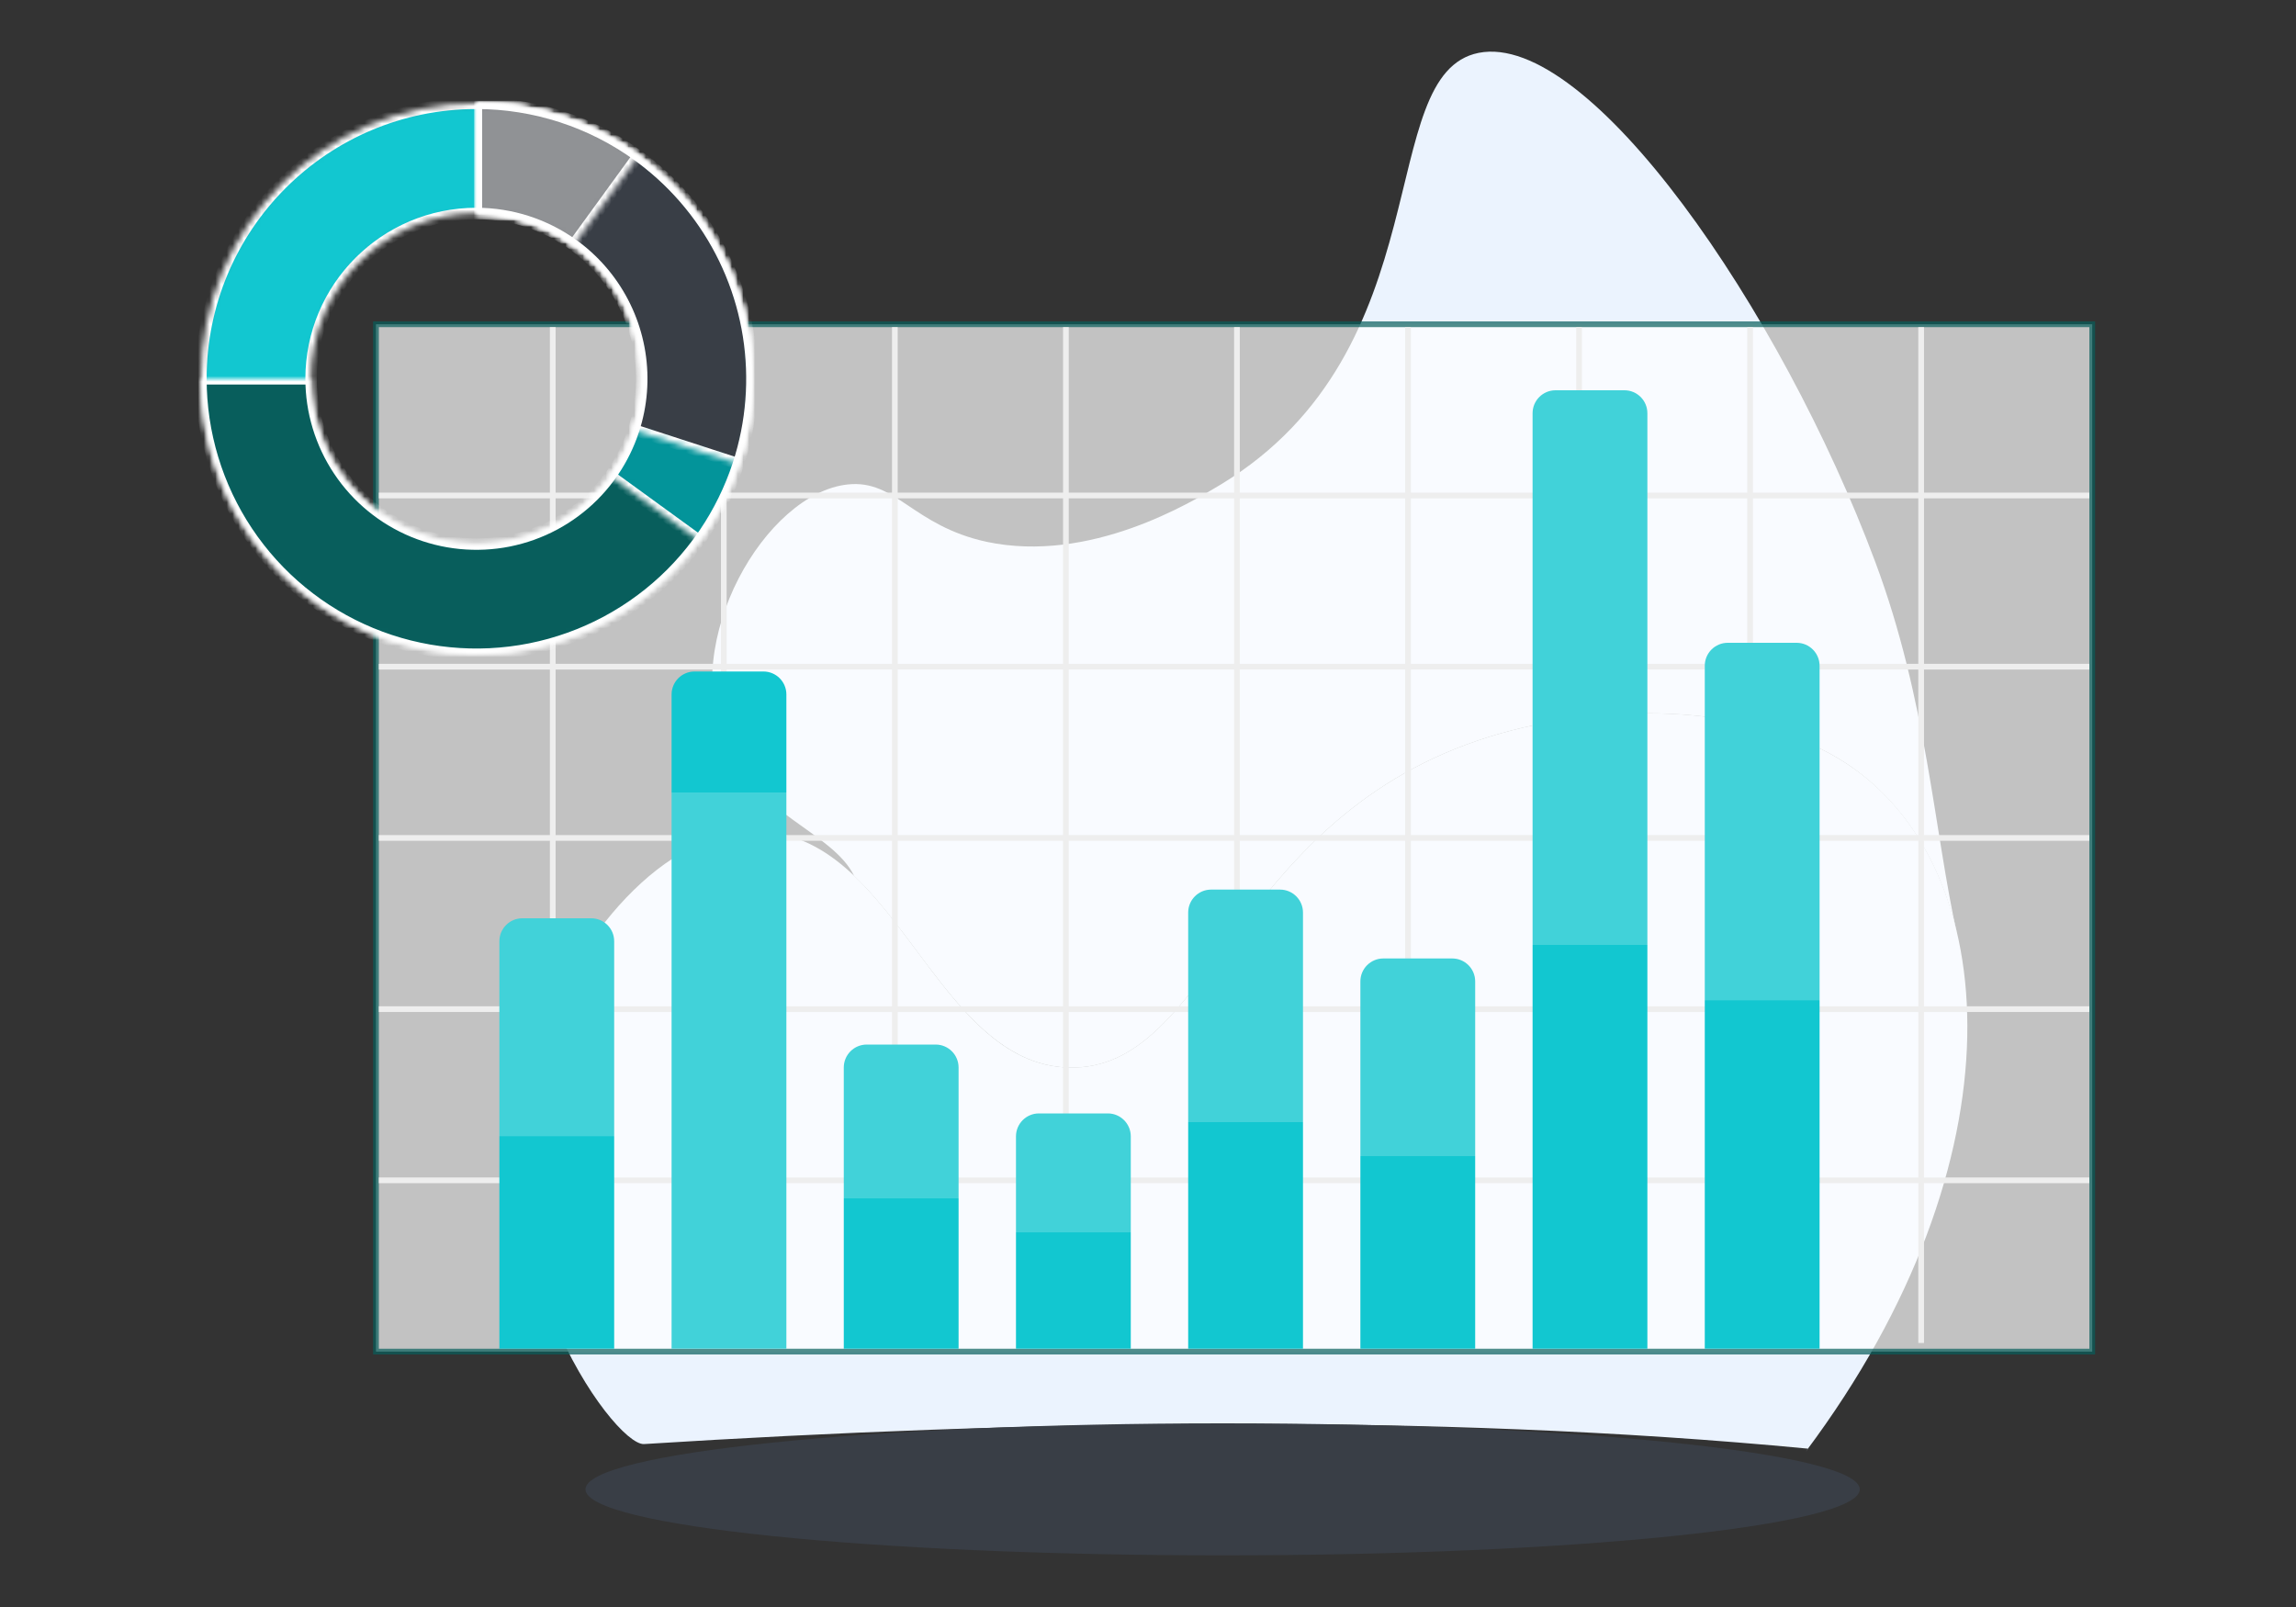 <svg width="400" height="280" viewBox="0 0 400 280" fill="none" xmlns="http://www.w3.org/2000/svg">
<rect x="0" y="0" width="400" height="280" fill="#333333" stroke="none"/>
<path d="M314.6 252.91C352.7 202.01 349.1 151.11 321.8 133.11C305.5 122.31 278.1 122.01 257.5 129.01C214.4 143.61 210.6 186.51 186.3 186.01C162.7 185.51 156.3 144.81 131.7 144.91C113.6 144.91 98.8 166.91 93.7 181.91C81.8 217.01 106.8 251.91 112.2 251.61C177.5 247.51 249.1 246.11 315 252.41" fill="#EBF3FE"/>
<path d="M126.2 129.61C131.6 141.81 145.1 145.01 148.8 152.61C161.2 164.41 169.3 185.61 186.3 186.01C210.6 186.51 214.4 143.61 257.5 129.01C278.1 122.01 305.5 122.31 321.8 133.11C331.4 139.51 338.1 149.91 341 163.01C336.9 144.61 335.7 122.01 326.7 97.91C310.3 53.91 276.8 5.41 257.6 9.21C239.2 12.91 251.6 60.81 212.7 84.41C207.4 87.61 189.9 98.21 171.9 94.41C159 91.61 156.1 83.51 147.7 84.41C133.4 85.91 118.4 111.61 126.2 129.61Z" fill="#EBF3FE"/>
<path d="M102 259.5C102 265.855 151.685 271 213 271C274.315 271 324 265.855 324 259.5C324 253.145 274.315 248 213 248C151.685 248 102 253.145 102 259.5Z" fill="#393E46"/>
<rect opacity="0.7" x="65.5" y="56.5" width="299" height="179" fill="white" stroke="#085E5C"/>
<rect x="95.8" y="57" width="0.993" height="177" fill="#EEEEEE"/>
<rect x="66" y="85.837" width="298" height="0.994" fill="#EEEEEE"/>
<rect x="66" y="115.668" width="298" height="0.994" fill="#EEEEEE"/>
<rect x="66" y="145.5" width="298" height="0.994" fill="#EEEEEE"/>
<rect x="66" y="175.332" width="298" height="0.994" fill="#EEEEEE"/>
<rect x="66" y="205.163" width="298" height="0.994" fill="#EEEEEE"/>
<rect x="125.6" y="57" width="0.993" height="177" fill="#EEEEEE"/>
<rect x="155.4" y="57" width="0.993" height="177" fill="#EEEEEE"/>
<rect x="185.2" y="57" width="0.993" height="177" fill="#EEEEEE"/>
<rect x="215" y="57" width="0.993" height="177" fill="#EEEEEE"/>
<rect x="244.8" y="57" width="0.993" height="177" fill="#EEEEEE"/>
<rect x="274.6" y="57" width="0.993" height="177" fill="#EEEEEE"/>
<rect x="304.4" y="57" width="0.993" height="177" fill="#EEEEEE"/>
<rect x="334.2" y="57" width="0.993" height="177" fill="#EEEEEE"/>
<path d="M87 164C87 161.791 88.791 160 91 160H103C105.209 160 107 161.791 107 164V235H87V164Z" fill="url(#paint0_linear)"/>
<path d="M117 121C117 118.791 118.791 117 121 117H133C135.209 117 137 118.791 137 121V235H117V121Z" fill="url(#paint1_linear)"/>
<path d="M147 186C147 183.791 148.791 182 151 182H163C165.209 182 167 183.791 167 186V235H147V186Z" fill="url(#paint2_linear)"/>
<path d="M177 198C177 195.791 178.791 194 181 194H193C195.209 194 197 195.791 197 198V235H177V198Z" fill="url(#paint3_linear)"/>
<path d="M207 159C207 156.791 208.791 155 211 155H223C225.209 155 227 156.791 227 159V235H207V159Z" fill="url(#paint4_linear)"/>
<path d="M237 171C237 168.791 238.791 167 241 167H253C255.209 167 257 168.791 257 171V235H237V171Z" fill="url(#paint5_linear)"/>
<path d="M267 72C267 69.791 268.791 68 271 68H283C285.209 68 287 69.791 287 72V235H267V72Z" fill="url(#paint6_linear)"/>
<path d="M297 116C297 113.791 298.791 112 301 112H313C315.209 112 317 113.791 317 116V235H297V116Z" fill="url(#paint7_linear)"/>
<mask id="path-27-inside-1" fill="white">
<path d="M131 66C131 92.51 109.51 114 83 114C56.49 114 35 92.51 35 66C35 39.49 56.49 18 83 18C109.51 18 131 39.49 131 66ZM54.2 66C54.2 81.906 67.094 94.8 83 94.8C98.906 94.8 111.8 81.906 111.8 66C111.8 50.094 98.906 37.2 83 37.2C67.094 37.2 54.2 50.094 54.2 66Z"/>
</mask>
<path d="M131 66C131 92.51 109.51 114 83 114C56.49 114 35 92.51 35 66C35 39.49 56.49 18 83 18C109.51 18 131 39.49 131 66ZM54.2 66C54.2 81.906 67.094 94.8 83 94.8C98.906 94.8 111.8 81.906 111.8 66C111.8 50.094 98.906 37.2 83 37.2C67.094 37.2 54.2 50.094 54.2 66Z" fill="#12C7D0" stroke="white" stroke-width="2" mask="url(#path-27-inside-1)"/>
<mask id="path-28-inside-2" fill="white">
<path d="M83 18C92.493 18 101.774 20.815 109.667 26.09C117.561 31.364 123.713 38.86 127.346 47.631C130.979 56.402 131.93 66.053 130.078 75.364C128.226 84.675 123.654 93.228 116.941 99.941C110.228 106.654 101.675 111.226 92.364 113.078C83.053 114.93 73.402 113.979 64.631 110.346C55.86 106.713 48.364 100.561 43.09 92.667C37.815 84.774 35 75.493 35 66L54.2 66C54.2 71.696 55.889 77.264 59.054 82C62.218 86.737 66.716 90.428 71.979 92.608C77.241 94.787 83.032 95.358 88.619 94.247C94.205 93.135 99.337 90.392 103.365 86.365C107.392 82.337 110.135 77.205 111.247 71.619C112.358 66.032 111.788 60.241 109.608 54.979C107.428 49.716 103.737 45.218 99 42.054C94.264 38.889 88.696 37.2 83 37.2L83 18Z"/>
</mask>
<path d="M83 18C92.493 18 101.774 20.815 109.667 26.09C117.561 31.364 123.713 38.86 127.346 47.631C130.979 56.402 131.93 66.053 130.078 75.364C128.226 84.675 123.654 93.228 116.941 99.941C110.228 106.654 101.675 111.226 92.364 113.078C83.053 114.93 73.402 113.979 64.631 110.346C55.86 106.713 48.364 100.561 43.09 92.667C37.815 84.774 35 75.493 35 66L54.2 66C54.2 71.696 55.889 77.264 59.054 82C62.218 86.737 66.716 90.428 71.979 92.608C77.241 94.787 83.032 95.358 88.619 94.247C94.205 93.135 99.337 90.392 103.365 86.365C107.392 82.337 110.135 77.205 111.247 71.619C112.358 66.032 111.788 60.241 109.608 54.979C107.428 49.716 103.737 45.218 99 42.054C94.264 38.889 88.696 37.2 83 37.2L83 18Z" fill="#085E5C" stroke="white" stroke-width="2" mask="url(#path-28-inside-2)"/>
<mask id="path-29-inside-3" fill="white">
<path d="M83 18C91.852 18 100.532 20.448 108.08 25.073C115.628 29.699 121.749 36.321 125.768 44.209C129.787 52.096 131.547 60.941 130.852 69.766C130.157 78.591 127.036 87.052 121.833 94.214L106.3 82.928C109.422 78.631 111.294 73.555 111.711 68.26C112.128 62.965 111.072 57.657 108.661 52.925C106.25 48.193 102.577 44.219 98.048 41.444C93.519 38.669 88.311 37.2 83 37.2L83 18Z"/>
</mask>
<path d="M83 18C91.852 18 100.532 20.448 108.08 25.073C115.628 29.699 121.749 36.321 125.768 44.209C129.787 52.096 131.547 60.941 130.852 69.766C130.157 78.591 127.036 87.052 121.833 94.214L106.3 82.928C109.422 78.631 111.294 73.555 111.711 68.26C112.128 62.965 111.072 57.657 108.661 52.925C106.25 48.193 102.577 44.219 98.048 41.444C93.519 38.669 88.311 37.2 83 37.2L83 18Z" fill="#03949A" stroke="white" stroke-width="2" mask="url(#path-29-inside-3)"/>
<mask id="path-30-inside-4" fill="white">
<path d="M83 18C90.575 18 98.042 19.793 104.792 23.232C111.541 26.671 117.38 31.658 121.833 37.786C126.285 43.914 129.224 51.01 130.409 58.491C131.594 65.973 130.991 73.629 128.651 80.833L110.39 74.9C111.795 70.577 112.156 65.984 111.445 61.495C110.734 57.006 108.971 52.749 106.3 49.072C103.628 45.395 100.124 42.402 96.075 40.339C92.025 38.276 87.545 37.2 83 37.2L83 18Z"/>
</mask>
<path d="M83 18C90.575 18 98.042 19.793 104.792 23.232C111.541 26.671 117.38 31.658 121.833 37.786C126.285 43.914 129.224 51.01 130.409 58.491C131.594 65.973 130.991 73.629 128.651 80.833L110.39 74.9C111.795 70.577 112.156 65.984 111.445 61.495C110.734 57.006 108.971 52.749 106.3 49.072C103.628 45.395 100.124 42.402 96.075 40.339C92.025 38.276 87.545 37.2 83 37.2L83 18Z" fill="#393E46" stroke="white" stroke-width="2" mask="url(#path-30-inside-4)"/>
<mask id="path-31-inside-5" fill="white">
<path d="M83 18C93.137 18 103.013 21.209 111.214 27.167L99.928 42.7C95.008 39.125 89.082 37.2 83 37.2L83 18Z"/>
</mask>
<path d="M83 18C93.137 18 103.013 21.209 111.214 27.167L99.928 42.7C95.008 39.125 89.082 37.2 83 37.2L83 18Z" fill="#909295" stroke="white" stroke-width="2" mask="url(#path-31-inside-5)"/>
<defs>
<linearGradient id="paint0_linear" x1="97" y1="160" x2="97" y2="235" gradientUnits="userSpaceOnUse">
<stop offset="0.506" stop-color="#41D2D9"/>
<stop offset="0.507" stop-color="#12C7D0"/>
</linearGradient>
<linearGradient id="paint1_linear" x1="127" y1="117" x2="127" y2="235" gradientUnits="userSpaceOnUse">
<stop offset="0.178" stop-color="#12C7D0"/>
<stop offset="0.178" stop-color="#41D2D9"/>
</linearGradient>
<linearGradient id="paint2_linear" x1="157" y1="182" x2="157" y2="235" gradientUnits="userSpaceOnUse">
<stop offset="0.506" stop-color="#41D2D9"/>
<stop offset="0.507" stop-color="#12C7D0"/>
</linearGradient>
<linearGradient id="paint3_linear" x1="187" y1="194" x2="187" y2="235" gradientUnits="userSpaceOnUse">
<stop offset="0.506" stop-color="#41D2D9"/>
<stop offset="0.507" stop-color="#12C7D0"/>
</linearGradient>
<linearGradient id="paint4_linear" x1="217" y1="155" x2="217" y2="235" gradientUnits="userSpaceOnUse">
<stop offset="0.506" stop-color="#41D2D9"/>
<stop offset="0.507" stop-color="#12C7D0"/>
</linearGradient>
<linearGradient id="paint5_linear" x1="247" y1="167" x2="247" y2="235" gradientUnits="userSpaceOnUse">
<stop offset="0.506" stop-color="#41D2D9"/>
<stop offset="0.507" stop-color="#12C7D0"/>
</linearGradient>
<linearGradient id="paint6_linear" x1="277" y1="68" x2="277" y2="235" gradientUnits="userSpaceOnUse">
<stop offset="0.579" stop-color="#41D2D9"/>
<stop offset="0.579" stop-color="#12C7D0"/>
</linearGradient>
<linearGradient id="paint7_linear" x1="307" y1="112" x2="307" y2="235" gradientUnits="userSpaceOnUse">
<stop offset="0.506" stop-color="#41D2D9"/>
<stop offset="0.507" stop-color="#12C7D0"/>
</linearGradient>
</defs>
</svg>
